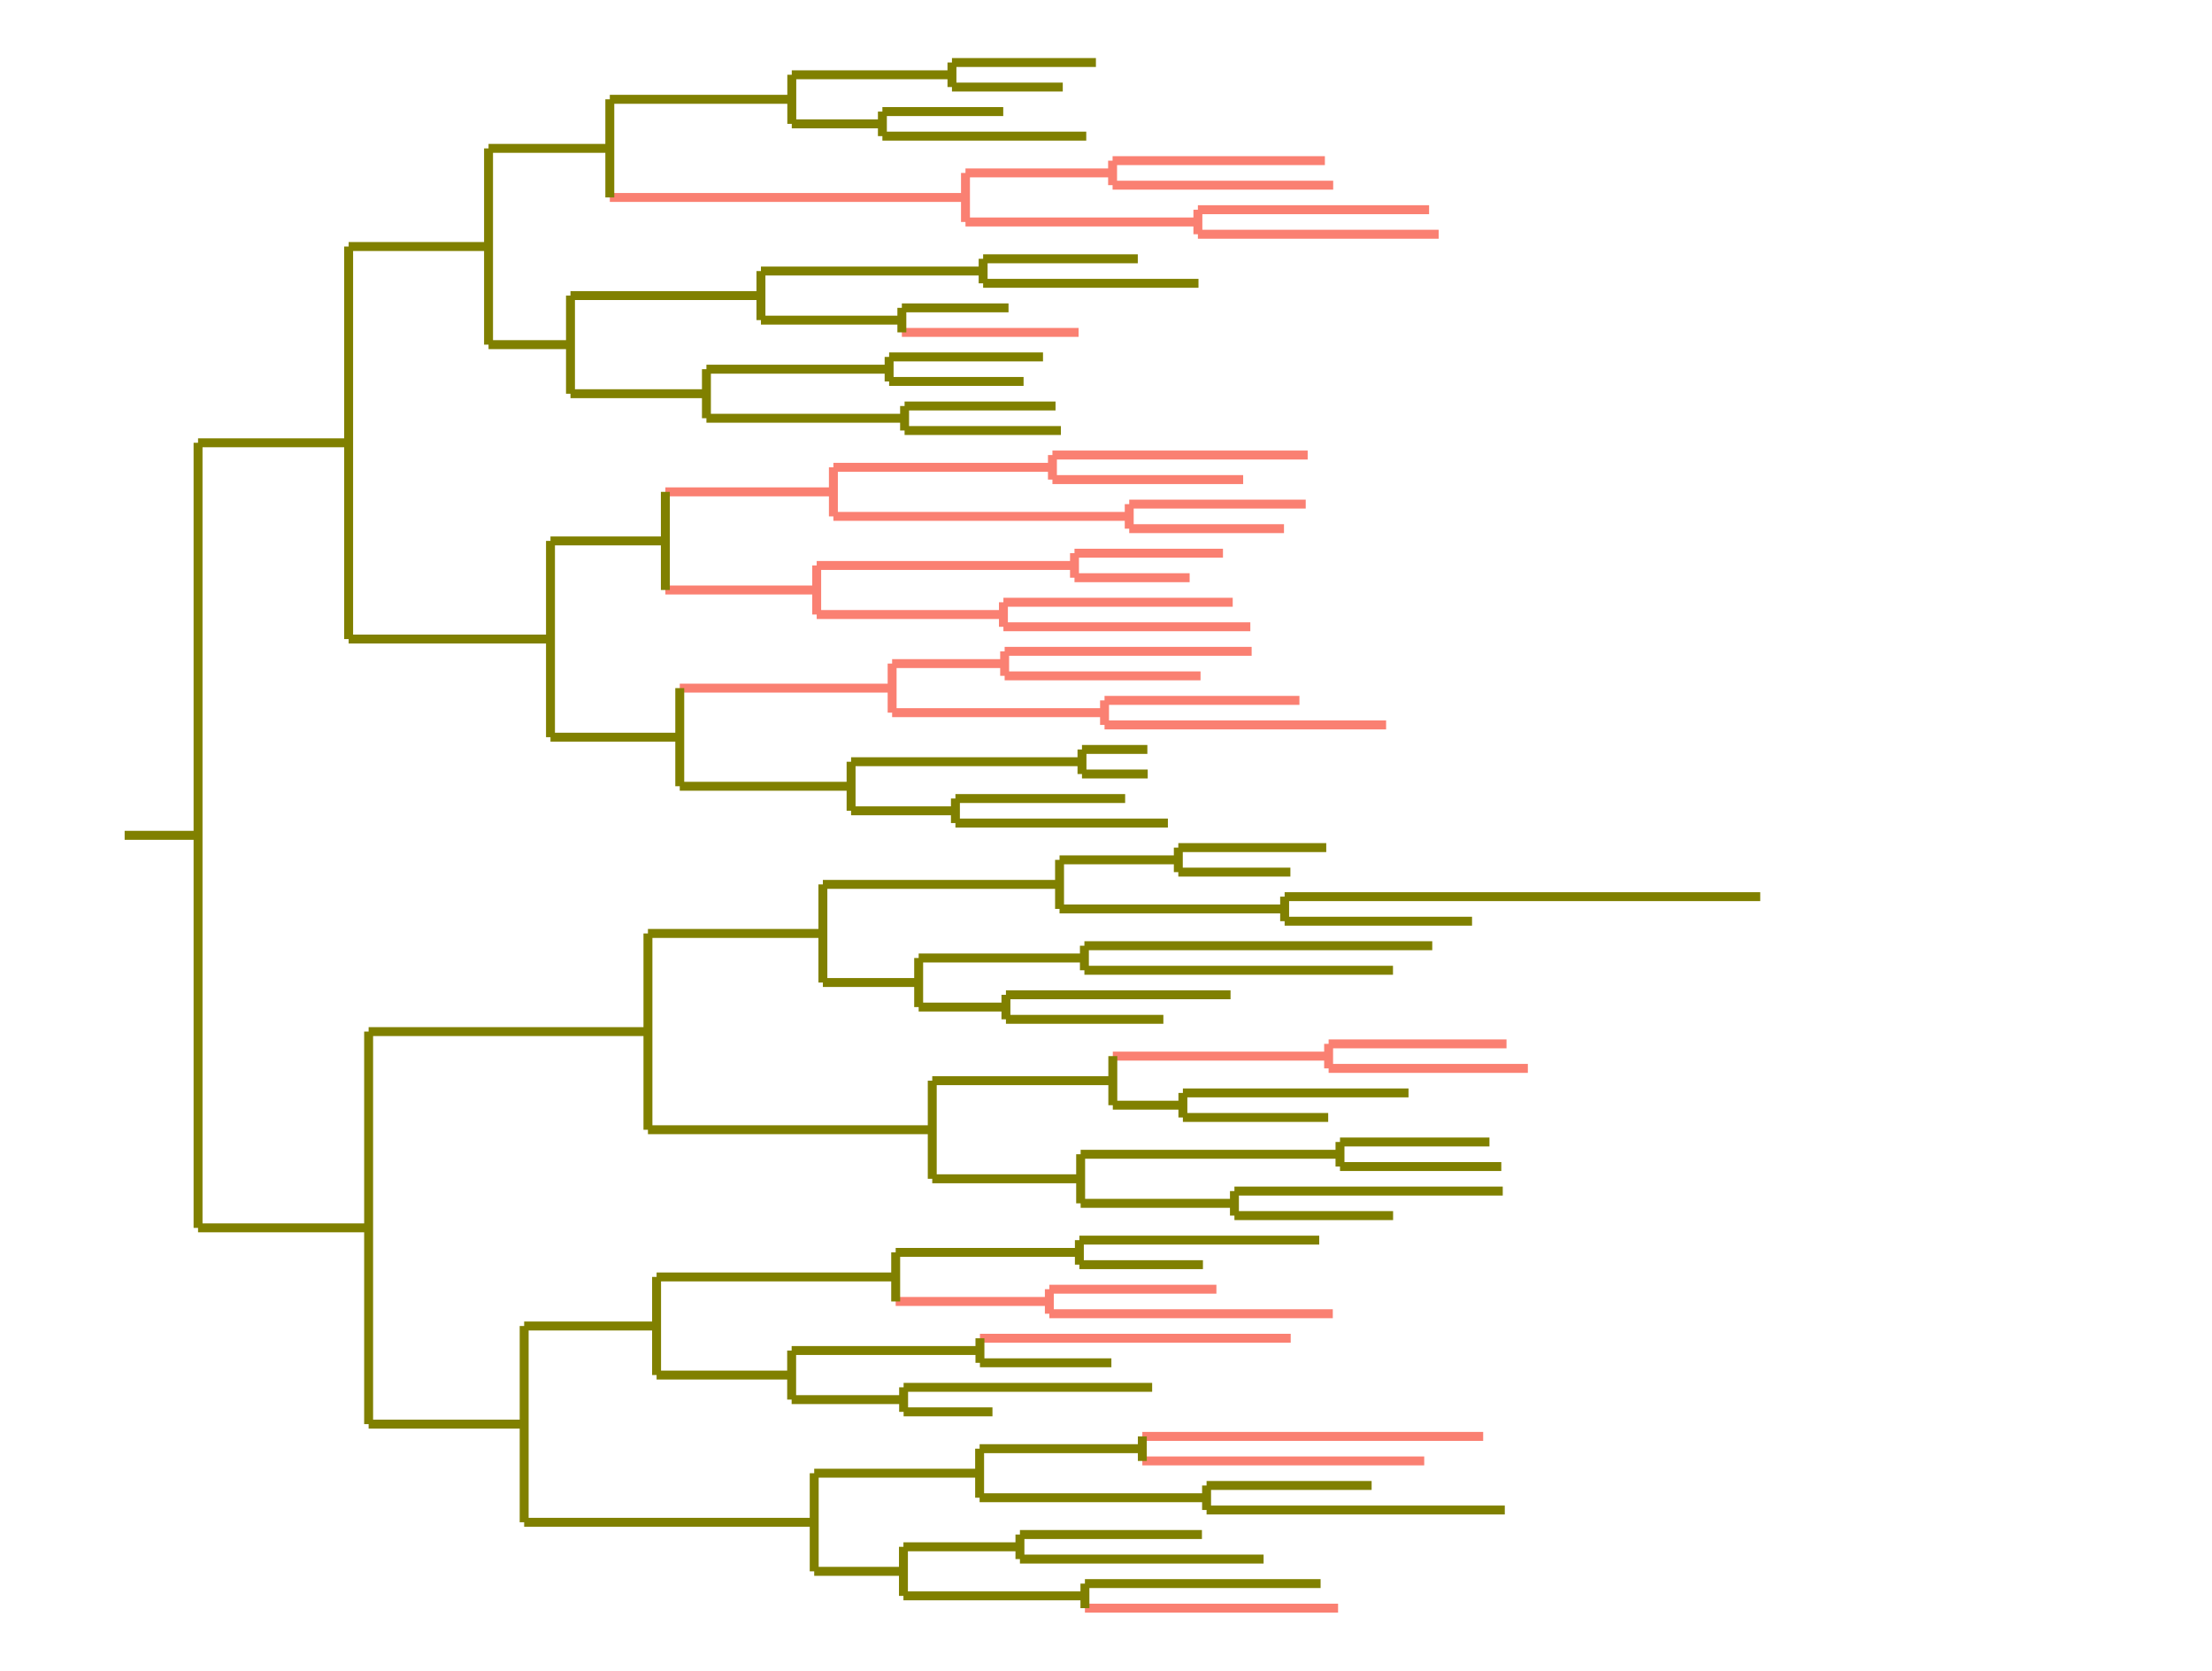<?xml version="1.0" encoding="utf-8" standalone="no"?>
<!DOCTYPE svg PUBLIC "-//W3C//DTD SVG 1.1//EN"
  "http://www.w3.org/Graphics/SVG/1.1/DTD/svg11.dtd">
<!-- Created with matplotlib (https://matplotlib.org/) -->
<svg height="280.512pt" version="1.1" viewBox="0 0 371.52 280.512" width="371.52pt" xmlns="http://www.w3.org/2000/svg" xmlns:xlink="http://www.w3.org/1999/xlink">
 <defs>
  <style type="text/css">
*{stroke-linecap:butt;stroke-linejoin:round;}
  </style>
 </defs>
 <g id="figure_1">
  <g id="patch_1">
   <path d="M 0 280.512 
L 371.52 280.512 
L 371.52 0 
L 0 0 
z
" style="fill:#ffffff;"/>
  </g>
  <g id="axes_1">
   <g id="LineCollection_1">
    <path clip-path="url(#p7f63324ae4)" d="M 20.935 140.256 
L 33.264 140.256 
" style="fill:none;stroke:#808000;stroke-width:1.5;"/>
   </g>
   <g id="LineCollection_2">
    <path clip-path="url(#p7f63324ae4)" d="M 33.264 74.346 
L 58.556 74.346 
" style="fill:none;stroke:#808000;stroke-width:1.5;"/>
   </g>
   <g id="LineCollection_3">
    <path clip-path="url(#p7f63324ae4)" d="M 58.556 41.391 
L 82.054 41.391 
" style="fill:none;stroke:#808000;stroke-width:1.5;"/>
   </g>
   <g id="LineCollection_4">
    <path clip-path="url(#p7f63324ae4)" d="M 82.054 24.913 
L 102.422 24.913 
" style="fill:none;stroke:#808000;stroke-width:1.5;"/>
   </g>
   <g id="LineCollection_5">
    <path clip-path="url(#p7f63324ae4)" d="M 102.422 16.675 
L 132.985 16.675 
" style="fill:none;stroke:#808000;stroke-width:1.5;"/>
   </g>
   <g id="LineCollection_6">
    <path clip-path="url(#p7f63324ae4)" d="M 132.985 12.555 
L 159.888 12.555 
" style="fill:none;stroke:#808000;stroke-width:1.5;"/>
   </g>
   <g id="LineCollection_7">
    <path clip-path="url(#p7f63324ae4)" d="M 159.888 10.496 
L 184.066 10.496 
" style="fill:none;stroke:#808000;stroke-width:1.5;"/>
   </g>
   <g id="LineCollection_8">
    <path clip-path="url(#p7f63324ae4)" d="M 159.888 14.615 
L 178.499 14.615 
" style="fill:none;stroke:#808000;stroke-width:1.5;"/>
   </g>
   <g id="LineCollection_9">
    <path clip-path="url(#p7f63324ae4)" d="M 132.985 20.794 
L 148.204 20.794 
" style="fill:none;stroke:#808000;stroke-width:1.5;"/>
   </g>
   <g id="LineCollection_10">
    <path clip-path="url(#p7f63324ae4)" d="M 148.204 18.734 
L 168.502 18.734 
" style="fill:none;stroke:#808000;stroke-width:1.5;"/>
   </g>
   <g id="LineCollection_11">
    <path clip-path="url(#p7f63324ae4)" d="M 148.204 22.854 
L 182.443 22.854 
" style="fill:none;stroke:#808000;stroke-width:1.5;"/>
   </g>
   <g id="LineCollection_12">
    <path clip-path="url(#p7f63324ae4)" d="M 102.422 33.152 
L 162.159 33.152 
" style="fill:none;stroke:#fa8072;stroke-width:1.5;"/>
   </g>
   <g id="LineCollection_13">
    <path clip-path="url(#p7f63324ae4)" d="M 162.159 29.033 
L 186.866 29.033 
" style="fill:none;stroke:#fa8072;stroke-width:1.5;"/>
   </g>
   <g id="LineCollection_14">
    <path clip-path="url(#p7f63324ae4)" d="M 186.866 26.973 
L 222.522 26.973 
" style="fill:none;stroke:#fa8072;stroke-width:1.5;"/>
   </g>
   <g id="LineCollection_15">
    <path clip-path="url(#p7f63324ae4)" d="M 186.866 31.092 
L 223.918 31.092 
" style="fill:none;stroke:#fa8072;stroke-width:1.5;"/>
   </g>
   <g id="LineCollection_16">
    <path clip-path="url(#p7f63324ae4)" d="M 162.159 37.271 
L 201.193 37.271 
" style="fill:none;stroke:#fa8072;stroke-width:1.5;"/>
   </g>
   <g id="LineCollection_17">
    <path clip-path="url(#p7f63324ae4)" d="M 201.193 35.212 
L 240.026 35.212 
" style="fill:none;stroke:#fa8072;stroke-width:1.5;"/>
   </g>
   <g id="LineCollection_18">
    <path clip-path="url(#p7f63324ae4)" d="M 201.193 39.331 
L 241.632 39.331 
" style="fill:none;stroke:#fa8072;stroke-width:1.5;"/>
   </g>
   <g id="LineCollection_19">
    <path clip-path="url(#p7f63324ae4)" d="M 82.054 57.868 
L 95.816 57.868 
" style="fill:none;stroke:#808000;stroke-width:1.5;"/>
   </g>
   <g id="LineCollection_20">
    <path clip-path="url(#p7f63324ae4)" d="M 95.816 49.63 
L 127.805 49.63 
" style="fill:none;stroke:#808000;stroke-width:1.5;"/>
   </g>
   <g id="LineCollection_21">
    <path clip-path="url(#p7f63324ae4)" d="M 127.805 45.51 
L 165.122 45.51 
" style="fill:none;stroke:#808000;stroke-width:1.5;"/>
   </g>
   <g id="LineCollection_22">
    <path clip-path="url(#p7f63324ae4)" d="M 165.122 43.451 
L 191.102 43.451 
" style="fill:none;stroke:#808000;stroke-width:1.5;"/>
   </g>
   <g id="LineCollection_23">
    <path clip-path="url(#p7f63324ae4)" d="M 165.122 47.57 
L 201.294 47.57 
" style="fill:none;stroke:#808000;stroke-width:1.5;"/>
   </g>
   <g id="LineCollection_24">
    <path clip-path="url(#p7f63324ae4)" d="M 127.805 53.749 
L 151.472 53.749 
" style="fill:none;stroke:#808000;stroke-width:1.5;"/>
   </g>
   <g id="LineCollection_25">
    <path clip-path="url(#p7f63324ae4)" d="M 151.472 51.689 
L 169.389 51.689 
" style="fill:none;stroke:#808000;stroke-width:1.5;"/>
   </g>
   <g id="LineCollection_26">
    <path clip-path="url(#p7f63324ae4)" d="M 151.472 55.809 
L 181.155 55.809 
" style="fill:none;stroke:#fa8072;stroke-width:1.5;"/>
   </g>
   <g id="LineCollection_27">
    <path clip-path="url(#p7f63324ae4)" d="M 95.816 66.107 
L 118.649 66.107 
" style="fill:none;stroke:#808000;stroke-width:1.5;"/>
   </g>
   <g id="LineCollection_28">
    <path clip-path="url(#p7f63324ae4)" d="M 118.649 61.988 
L 149.333 61.988 
" style="fill:none;stroke:#808000;stroke-width:1.5;"/>
   </g>
   <g id="LineCollection_29">
    <path clip-path="url(#p7f63324ae4)" d="M 149.333 59.928 
L 175.18 59.928 
" style="fill:none;stroke:#808000;stroke-width:1.5;"/>
   </g>
   <g id="LineCollection_30">
    <path clip-path="url(#p7f63324ae4)" d="M 149.333 64.047 
L 171.916 64.047 
" style="fill:none;stroke:#808000;stroke-width:1.5;"/>
   </g>
   <g id="LineCollection_31">
    <path clip-path="url(#p7f63324ae4)" d="M 118.649 70.227 
L 151.931 70.227 
" style="fill:none;stroke:#808000;stroke-width:1.5;"/>
   </g>
   <g id="LineCollection_32">
    <path clip-path="url(#p7f63324ae4)" d="M 151.931 68.167 
L 177.284 68.167 
" style="fill:none;stroke:#808000;stroke-width:1.5;"/>
   </g>
   <g id="LineCollection_33">
    <path clip-path="url(#p7f63324ae4)" d="M 151.931 72.286 
L 178.183 72.286 
" style="fill:none;stroke:#808000;stroke-width:1.5;"/>
   </g>
   <g id="LineCollection_34">
    <path clip-path="url(#p7f63324ae4)" d="M 58.556 107.301 
L 92.458 107.301 
" style="fill:none;stroke:#808000;stroke-width:1.5;"/>
   </g>
   <g id="LineCollection_35">
    <path clip-path="url(#p7f63324ae4)" d="M 92.458 90.823 
L 111.752 90.823 
" style="fill:none;stroke:#808000;stroke-width:1.5;"/>
   </g>
   <g id="LineCollection_36">
    <path clip-path="url(#p7f63324ae4)" d="M 111.752 82.585 
L 139.973 82.585 
" style="fill:none;stroke:#fa8072;stroke-width:1.5;"/>
   </g>
   <g id="LineCollection_37">
    <path clip-path="url(#p7f63324ae4)" d="M 139.973 78.465 
L 176.762 78.465 
" style="fill:none;stroke:#fa8072;stroke-width:1.5;"/>
   </g>
   <g id="LineCollection_38">
    <path clip-path="url(#p7f63324ae4)" d="M 176.762 76.406 
L 219.633 76.406 
" style="fill:none;stroke:#fa8072;stroke-width:1.5;"/>
   </g>
   <g id="LineCollection_39">
    <path clip-path="url(#p7f63324ae4)" d="M 176.762 80.525 
L 208.797 80.525 
" style="fill:none;stroke:#fa8072;stroke-width:1.5;"/>
   </g>
   <g id="LineCollection_40">
    <path clip-path="url(#p7f63324ae4)" d="M 139.973 86.704 
L 189.661 86.704 
" style="fill:none;stroke:#fa8072;stroke-width:1.5;"/>
   </g>
   <g id="LineCollection_41">
    <path clip-path="url(#p7f63324ae4)" d="M 189.661 84.644 
L 219.304 84.644 
" style="fill:none;stroke:#fa8072;stroke-width:1.5;"/>
   </g>
   <g id="LineCollection_42">
    <path clip-path="url(#p7f63324ae4)" d="M 189.661 88.764 
L 215.654 88.764 
" style="fill:none;stroke:#fa8072;stroke-width:1.5;"/>
   </g>
   <g id="LineCollection_43">
    <path clip-path="url(#p7f63324ae4)" d="M 111.752 99.062 
L 137.169 99.062 
" style="fill:none;stroke:#fa8072;stroke-width:1.5;"/>
   </g>
   <g id="LineCollection_44">
    <path clip-path="url(#p7f63324ae4)" d="M 137.169 94.943 
L 180.469 94.943 
" style="fill:none;stroke:#fa8072;stroke-width:1.5;"/>
   </g>
   <g id="LineCollection_45">
    <path clip-path="url(#p7f63324ae4)" d="M 180.469 92.883 
L 205.405 92.883 
" style="fill:none;stroke:#fa8072;stroke-width:1.5;"/>
   </g>
   <g id="LineCollection_46">
    <path clip-path="url(#p7f63324ae4)" d="M 180.469 97.003 
L 199.808 97.003 
" style="fill:none;stroke:#fa8072;stroke-width:1.5;"/>
   </g>
   <g id="LineCollection_47">
    <path clip-path="url(#p7f63324ae4)" d="M 137.169 103.182 
L 168.53 103.182 
" style="fill:none;stroke:#fa8072;stroke-width:1.5;"/>
   </g>
   <g id="LineCollection_48">
    <path clip-path="url(#p7f63324ae4)" d="M 168.53 101.122 
L 207.043 101.122 
" style="fill:none;stroke:#fa8072;stroke-width:1.5;"/>
   </g>
   <g id="LineCollection_49">
    <path clip-path="url(#p7f63324ae4)" d="M 168.53 105.241 
L 210.001 105.241 
" style="fill:none;stroke:#fa8072;stroke-width:1.5;"/>
   </g>
   <g id="LineCollection_50">
    <path clip-path="url(#p7f63324ae4)" d="M 92.458 123.778 
L 114.171 123.778 
" style="fill:none;stroke:#808000;stroke-width:1.5;"/>
   </g>
   <g id="LineCollection_51">
    <path clip-path="url(#p7f63324ae4)" d="M 114.171 115.54 
L 149.837 115.54 
" style="fill:none;stroke:#fa8072;stroke-width:1.5;"/>
   </g>
   <g id="LineCollection_52">
    <path clip-path="url(#p7f63324ae4)" d="M 149.837 111.42 
L 168.736 111.42 
" style="fill:none;stroke:#fa8072;stroke-width:1.5;"/>
   </g>
   <g id="LineCollection_53">
    <path clip-path="url(#p7f63324ae4)" d="M 168.736 109.361 
L 210.222 109.361 
" style="fill:none;stroke:#fa8072;stroke-width:1.5;"/>
   </g>
   <g id="LineCollection_54">
    <path clip-path="url(#p7f63324ae4)" d="M 168.736 113.48 
L 201.639 113.48 
" style="fill:none;stroke:#fa8072;stroke-width:1.5;"/>
   </g>
   <g id="LineCollection_55">
    <path clip-path="url(#p7f63324ae4)" d="M 149.837 119.659 
L 185.514 119.659 
" style="fill:none;stroke:#fa8072;stroke-width:1.5;"/>
   </g>
   <g id="LineCollection_56">
    <path clip-path="url(#p7f63324ae4)" d="M 185.514 117.599 
L 218.249 117.599 
" style="fill:none;stroke:#fa8072;stroke-width:1.5;"/>
   </g>
   <g id="LineCollection_57">
    <path clip-path="url(#p7f63324ae4)" d="M 185.514 121.719 
L 232.806 121.719 
" style="fill:none;stroke:#fa8072;stroke-width:1.5;"/>
   </g>
   <g id="LineCollection_58">
    <path clip-path="url(#p7f63324ae4)" d="M 114.171 132.017 
L 142.946 132.017 
" style="fill:none;stroke:#808000;stroke-width:1.5;"/>
   </g>
   <g id="LineCollection_59">
    <path clip-path="url(#p7f63324ae4)" d="M 142.946 127.898 
L 181.726 127.898 
" style="fill:none;stroke:#808000;stroke-width:1.5;"/>
   </g>
   <g id="LineCollection_60">
    <path clip-path="url(#p7f63324ae4)" d="M 181.726 125.838 
L 192.707 125.838 
" style="fill:none;stroke:#808000;stroke-width:1.5;"/>
   </g>
   <g id="LineCollection_61">
    <path clip-path="url(#p7f63324ae4)" d="M 181.726 129.958 
L 192.766 129.958 
" style="fill:none;stroke:#808000;stroke-width:1.5;"/>
   </g>
   <g id="LineCollection_62">
    <path clip-path="url(#p7f63324ae4)" d="M 142.946 136.137 
L 160.47 136.137 
" style="fill:none;stroke:#808000;stroke-width:1.5;"/>
   </g>
   <g id="LineCollection_63">
    <path clip-path="url(#p7f63324ae4)" d="M 160.47 134.077 
L 188.976 134.077 
" style="fill:none;stroke:#808000;stroke-width:1.5;"/>
   </g>
   <g id="LineCollection_64">
    <path clip-path="url(#p7f63324ae4)" d="M 160.47 138.196 
L 196.157 138.196 
" style="fill:none;stroke:#808000;stroke-width:1.5;"/>
   </g>
   <g id="LineCollection_65">
    <path clip-path="url(#p7f63324ae4)" d="M 33.264 206.166 
L 61.913 206.166 
" style="fill:none;stroke:#808000;stroke-width:1.5;"/>
   </g>
   <g id="LineCollection_66">
    <path clip-path="url(#p7f63324ae4)" d="M 61.913 173.211 
L 108.827 173.211 
" style="fill:none;stroke:#808000;stroke-width:1.5;"/>
   </g>
   <g id="LineCollection_67">
    <path clip-path="url(#p7f63324ae4)" d="M 108.827 156.734 
L 138.207 156.734 
" style="fill:none;stroke:#808000;stroke-width:1.5;"/>
   </g>
   <g id="LineCollection_68">
    <path clip-path="url(#p7f63324ae4)" d="M 138.207 148.495 
L 177.958 148.495 
" style="fill:none;stroke:#808000;stroke-width:1.5;"/>
   </g>
   <g id="LineCollection_69">
    <path clip-path="url(#p7f63324ae4)" d="M 177.958 144.375 
L 197.906 144.375 
" style="fill:none;stroke:#808000;stroke-width:1.5;"/>
   </g>
   <g id="LineCollection_70">
    <path clip-path="url(#p7f63324ae4)" d="M 197.906 142.316 
L 222.753 142.316 
" style="fill:none;stroke:#808000;stroke-width:1.5;"/>
   </g>
   <g id="LineCollection_71">
    <path clip-path="url(#p7f63324ae4)" d="M 197.906 146.435 
L 216.729 146.435 
" style="fill:none;stroke:#808000;stroke-width:1.5;"/>
   </g>
   <g id="LineCollection_72">
    <path clip-path="url(#p7f63324ae4)" d="M 177.958 152.614 
L 215.763 152.614 
" style="fill:none;stroke:#808000;stroke-width:1.5;"/>
   </g>
   <g id="LineCollection_73">
    <path clip-path="url(#p7f63324ae4)" d="M 215.763 150.554 
L 295.643 150.554 
" style="fill:none;stroke:#808000;stroke-width:1.5;"/>
   </g>
   <g id="LineCollection_74">
    <path clip-path="url(#p7f63324ae4)" d="M 215.763 154.674 
L 247.239 154.674 
" style="fill:none;stroke:#808000;stroke-width:1.5;"/>
   </g>
   <g id="LineCollection_75">
    <path clip-path="url(#p7f63324ae4)" d="M 138.207 164.972 
L 154.295 164.972 
" style="fill:none;stroke:#808000;stroke-width:1.5;"/>
   </g>
   <g id="LineCollection_76">
    <path clip-path="url(#p7f63324ae4)" d="M 154.295 160.853 
L 182.133 160.853 
" style="fill:none;stroke:#808000;stroke-width:1.5;"/>
   </g>
   <g id="LineCollection_77">
    <path clip-path="url(#p7f63324ae4)" d="M 182.133 158.793 
L 240.558 158.793 
" style="fill:none;stroke:#808000;stroke-width:1.5;"/>
   </g>
   <g id="LineCollection_78">
    <path clip-path="url(#p7f63324ae4)" d="M 182.133 162.913 
L 233.96 162.913 
" style="fill:none;stroke:#808000;stroke-width:1.5;"/>
   </g>
   <g id="LineCollection_79">
    <path clip-path="url(#p7f63324ae4)" d="M 154.295 169.092 
L 168.954 169.092 
" style="fill:none;stroke:#808000;stroke-width:1.5;"/>
   </g>
   <g id="LineCollection_80">
    <path clip-path="url(#p7f63324ae4)" d="M 168.954 167.032 
L 206.678 167.032 
" style="fill:none;stroke:#808000;stroke-width:1.5;"/>
   </g>
   <g id="LineCollection_81">
    <path clip-path="url(#p7f63324ae4)" d="M 168.954 171.151 
L 195.395 171.151 
" style="fill:none;stroke:#808000;stroke-width:1.5;"/>
   </g>
   <g id="LineCollection_82">
    <path clip-path="url(#p7f63324ae4)" d="M 108.827 189.689 
L 156.578 189.689 
" style="fill:none;stroke:#808000;stroke-width:1.5;"/>
   </g>
   <g id="LineCollection_83">
    <path clip-path="url(#p7f63324ae4)" d="M 156.578 181.45 
L 186.904 181.45 
" style="fill:none;stroke:#808000;stroke-width:1.5;"/>
   </g>
   <g id="LineCollection_84">
    <path clip-path="url(#p7f63324ae4)" d="M 186.904 177.33 
L 223.15 177.33 
" style="fill:none;stroke:#fa8072;stroke-width:1.5;"/>
   </g>
   <g id="LineCollection_85">
    <path clip-path="url(#p7f63324ae4)" d="M 223.15 175.271 
L 253.028 175.271 
" style="fill:none;stroke:#fa8072;stroke-width:1.5;"/>
   </g>
   <g id="LineCollection_86">
    <path clip-path="url(#p7f63324ae4)" d="M 223.15 179.39 
L 256.613 179.39 
" style="fill:none;stroke:#fa8072;stroke-width:1.5;"/>
   </g>
   <g id="LineCollection_87">
    <path clip-path="url(#p7f63324ae4)" d="M 186.904 185.569 
L 198.675 185.569 
" style="fill:none;stroke:#808000;stroke-width:1.5;"/>
   </g>
   <g id="LineCollection_88">
    <path clip-path="url(#p7f63324ae4)" d="M 198.675 183.509 
L 236.569 183.509 
" style="fill:none;stroke:#808000;stroke-width:1.5;"/>
   </g>
   <g id="LineCollection_89">
    <path clip-path="url(#p7f63324ae4)" d="M 198.675 187.629 
L 223.079 187.629 
" style="fill:none;stroke:#808000;stroke-width:1.5;"/>
   </g>
   <g id="LineCollection_90">
    <path clip-path="url(#p7f63324ae4)" d="M 156.578 197.927 
L 181.501 197.927 
" style="fill:none;stroke:#808000;stroke-width:1.5;"/>
   </g>
   <g id="LineCollection_91">
    <path clip-path="url(#p7f63324ae4)" d="M 181.501 193.808 
L 225.061 193.808 
" style="fill:none;stroke:#808000;stroke-width:1.5;"/>
   </g>
   <g id="LineCollection_92">
    <path clip-path="url(#p7f63324ae4)" d="M 225.061 191.748 
L 250.163 191.748 
" style="fill:none;stroke:#808000;stroke-width:1.5;"/>
   </g>
   <g id="LineCollection_93">
    <path clip-path="url(#p7f63324ae4)" d="M 225.061 195.868 
L 252.154 195.868 
" style="fill:none;stroke:#808000;stroke-width:1.5;"/>
   </g>
   <g id="LineCollection_94">
    <path clip-path="url(#p7f63324ae4)" d="M 181.501 202.047 
L 207.331 202.047 
" style="fill:none;stroke:#808000;stroke-width:1.5;"/>
   </g>
   <g id="LineCollection_95">
    <path clip-path="url(#p7f63324ae4)" d="M 207.331 199.987 
L 252.396 199.987 
" style="fill:none;stroke:#808000;stroke-width:1.5;"/>
   </g>
   <g id="LineCollection_96">
    <path clip-path="url(#p7f63324ae4)" d="M 207.331 204.106 
L 233.979 204.106 
" style="fill:none;stroke:#808000;stroke-width:1.5;"/>
   </g>
   <g id="LineCollection_97">
    <path clip-path="url(#p7f63324ae4)" d="M 61.913 239.121 
L 88.037 239.121 
" style="fill:none;stroke:#808000;stroke-width:1.5;"/>
   </g>
   <g id="LineCollection_98">
    <path clip-path="url(#p7f63324ae4)" d="M 88.037 222.644 
L 110.277 222.644 
" style="fill:none;stroke:#808000;stroke-width:1.5;"/>
   </g>
   <g id="LineCollection_99">
    <path clip-path="url(#p7f63324ae4)" d="M 110.277 214.405 
L 150.436 214.405 
" style="fill:none;stroke:#808000;stroke-width:1.5;"/>
   </g>
   <g id="LineCollection_100">
    <path clip-path="url(#p7f63324ae4)" d="M 150.436 210.285 
L 181.287 210.285 
" style="fill:none;stroke:#808000;stroke-width:1.5;"/>
   </g>
   <g id="LineCollection_101">
    <path clip-path="url(#p7f63324ae4)" d="M 181.287 208.226 
L 221.571 208.226 
" style="fill:none;stroke:#808000;stroke-width:1.5;"/>
   </g>
   <g id="LineCollection_102">
    <path clip-path="url(#p7f63324ae4)" d="M 181.287 212.345 
L 202.041 212.345 
" style="fill:none;stroke:#808000;stroke-width:1.5;"/>
   </g>
   <g id="LineCollection_103">
    <path clip-path="url(#p7f63324ae4)" d="M 150.436 218.524 
L 176.244 218.524 
" style="fill:none;stroke:#fa8072;stroke-width:1.5;"/>
   </g>
   <g id="LineCollection_104">
    <path clip-path="url(#p7f63324ae4)" d="M 176.244 216.465 
L 204.304 216.465 
" style="fill:none;stroke:#fa8072;stroke-width:1.5;"/>
   </g>
   <g id="LineCollection_105">
    <path clip-path="url(#p7f63324ae4)" d="M 176.244 220.584 
L 223.852 220.584 
" style="fill:none;stroke:#fa8072;stroke-width:1.5;"/>
   </g>
   <g id="LineCollection_106">
    <path clip-path="url(#p7f63324ae4)" d="M 110.277 230.882 
L 132.962 230.882 
" style="fill:none;stroke:#808000;stroke-width:1.5;"/>
   </g>
   <g id="LineCollection_107">
    <path clip-path="url(#p7f63324ae4)" d="M 132.962 226.763 
L 164.588 226.763 
" style="fill:none;stroke:#808000;stroke-width:1.5;"/>
   </g>
   <g id="LineCollection_108">
    <path clip-path="url(#p7f63324ae4)" d="M 164.588 224.703 
L 216.782 224.703 
" style="fill:none;stroke:#fa8072;stroke-width:1.5;"/>
   </g>
   <g id="LineCollection_109">
    <path clip-path="url(#p7f63324ae4)" d="M 164.588 228.823 
L 186.664 228.823 
" style="fill:none;stroke:#808000;stroke-width:1.5;"/>
   </g>
   <g id="LineCollection_110">
    <path clip-path="url(#p7f63324ae4)" d="M 132.962 235.002 
L 151.767 235.002 
" style="fill:none;stroke:#808000;stroke-width:1.5;"/>
   </g>
   <g id="LineCollection_111">
    <path clip-path="url(#p7f63324ae4)" d="M 151.767 232.942 
L 193.511 232.942 
" style="fill:none;stroke:#808000;stroke-width:1.5;"/>
   </g>
   <g id="LineCollection_112">
    <path clip-path="url(#p7f63324ae4)" d="M 151.767 237.061 
L 166.691 237.061 
" style="fill:none;stroke:#808000;stroke-width:1.5;"/>
   </g>
   <g id="LineCollection_113">
    <path clip-path="url(#p7f63324ae4)" d="M 88.037 255.599 
L 136.751 255.599 
" style="fill:none;stroke:#808000;stroke-width:1.5;"/>
   </g>
   <g id="LineCollection_114">
    <path clip-path="url(#p7f63324ae4)" d="M 136.751 247.36 
L 164.533 247.36 
" style="fill:none;stroke:#808000;stroke-width:1.5;"/>
   </g>
   <g id="LineCollection_115">
    <path clip-path="url(#p7f63324ae4)" d="M 164.533 243.241 
L 191.861 243.241 
" style="fill:none;stroke:#808000;stroke-width:1.5;"/>
   </g>
   <g id="LineCollection_116">
    <path clip-path="url(#p7f63324ae4)" d="M 191.861 241.181 
L 249.108 241.181 
" style="fill:none;stroke:#fa8072;stroke-width:1.5;"/>
   </g>
   <g id="LineCollection_117">
    <path clip-path="url(#p7f63324ae4)" d="M 191.861 245.3 
L 239.209 245.3 
" style="fill:none;stroke:#fa8072;stroke-width:1.5;"/>
   </g>
   <g id="LineCollection_118">
    <path clip-path="url(#p7f63324ae4)" d="M 164.533 251.479 
L 202.652 251.479 
" style="fill:none;stroke:#808000;stroke-width:1.5;"/>
   </g>
   <g id="LineCollection_119">
    <path clip-path="url(#p7f63324ae4)" d="M 202.652 249.42 
L 230.373 249.42 
" style="fill:none;stroke:#808000;stroke-width:1.5;"/>
   </g>
   <g id="LineCollection_120">
    <path clip-path="url(#p7f63324ae4)" d="M 202.652 253.539 
L 252.74 253.539 
" style="fill:none;stroke:#808000;stroke-width:1.5;"/>
   </g>
   <g id="LineCollection_121">
    <path clip-path="url(#p7f63324ae4)" d="M 136.751 263.837 
L 151.738 263.837 
" style="fill:none;stroke:#808000;stroke-width:1.5;"/>
   </g>
   <g id="LineCollection_122">
    <path clip-path="url(#p7f63324ae4)" d="M 151.738 259.718 
L 171.305 259.718 
" style="fill:none;stroke:#808000;stroke-width:1.5;"/>
   </g>
   <g id="LineCollection_123">
    <path clip-path="url(#p7f63324ae4)" d="M 171.305 257.658 
L 201.873 257.658 
" style="fill:none;stroke:#808000;stroke-width:1.5;"/>
   </g>
   <g id="LineCollection_124">
    <path clip-path="url(#p7f63324ae4)" d="M 171.305 261.778 
L 212.226 261.778 
" style="fill:none;stroke:#808000;stroke-width:1.5;"/>
   </g>
   <g id="LineCollection_125">
    <path clip-path="url(#p7f63324ae4)" d="M 151.738 267.957 
L 182.22 267.957 
" style="fill:none;stroke:#808000;stroke-width:1.5;"/>
   </g>
   <g id="LineCollection_126">
    <path clip-path="url(#p7f63324ae4)" d="M 182.22 265.897 
L 221.802 265.897 
" style="fill:none;stroke:#808000;stroke-width:1.5;"/>
   </g>
   <g id="LineCollection_127">
    <path clip-path="url(#p7f63324ae4)" d="M 182.22 270.016 
L 224.738 270.016 
" style="fill:none;stroke:#fa8072;stroke-width:1.5;"/>
   </g>
   <g id="LineCollection_128">
    <path clip-path="url(#p7f63324ae4)" d="M 33.264 206.166 
L 33.264 74.346 
" style="fill:none;stroke:#808000;stroke-width:1.5;"/>
   </g>
   <g id="LineCollection_129">
    <path clip-path="url(#p7f63324ae4)" d="M 58.556 107.301 
L 58.556 41.391 
" style="fill:none;stroke:#808000;stroke-width:1.5;"/>
   </g>
   <g id="LineCollection_130">
    <path clip-path="url(#p7f63324ae4)" d="M 82.054 57.868 
L 82.054 24.913 
" style="fill:none;stroke:#808000;stroke-width:1.5;"/>
   </g>
   <g id="LineCollection_131">
    <path clip-path="url(#p7f63324ae4)" d="M 102.422 33.152 
L 102.422 16.675 
" style="fill:none;stroke:#808000;stroke-width:1.5;"/>
   </g>
   <g id="LineCollection_132">
    <path clip-path="url(#p7f63324ae4)" d="M 132.985 20.794 
L 132.985 12.555 
" style="fill:none;stroke:#808000;stroke-width:1.5;"/>
   </g>
   <g id="LineCollection_133">
    <path clip-path="url(#p7f63324ae4)" d="M 159.888 14.615 
L 159.888 10.496 
" style="fill:none;stroke:#808000;stroke-width:1.5;"/>
   </g>
   <g id="LineCollection_134">
    <path clip-path="url(#p7f63324ae4)" d="M 148.204 22.854 
L 148.204 18.734 
" style="fill:none;stroke:#808000;stroke-width:1.5;"/>
   </g>
   <g id="LineCollection_135">
    <path clip-path="url(#p7f63324ae4)" d="M 162.159 37.271 
L 162.159 29.033 
" style="fill:none;stroke:#fa8072;stroke-width:1.5;"/>
   </g>
   <g id="LineCollection_136">
    <path clip-path="url(#p7f63324ae4)" d="M 186.866 31.092 
L 186.866 26.973 
" style="fill:none;stroke:#fa8072;stroke-width:1.5;"/>
   </g>
   <g id="LineCollection_137">
    <path clip-path="url(#p7f63324ae4)" d="M 201.193 39.331 
L 201.193 35.212 
" style="fill:none;stroke:#fa8072;stroke-width:1.5;"/>
   </g>
   <g id="LineCollection_138">
    <path clip-path="url(#p7f63324ae4)" d="M 95.816 66.107 
L 95.816 49.63 
" style="fill:none;stroke:#808000;stroke-width:1.5;"/>
   </g>
   <g id="LineCollection_139">
    <path clip-path="url(#p7f63324ae4)" d="M 127.805 53.749 
L 127.805 45.51 
" style="fill:none;stroke:#808000;stroke-width:1.5;"/>
   </g>
   <g id="LineCollection_140">
    <path clip-path="url(#p7f63324ae4)" d="M 165.122 47.57 
L 165.122 43.451 
" style="fill:none;stroke:#808000;stroke-width:1.5;"/>
   </g>
   <g id="LineCollection_141">
    <path clip-path="url(#p7f63324ae4)" d="M 151.472 55.809 
L 151.472 51.689 
" style="fill:none;stroke:#808000;stroke-width:1.5;"/>
   </g>
   <g id="LineCollection_142">
    <path clip-path="url(#p7f63324ae4)" d="M 118.649 70.227 
L 118.649 61.988 
" style="fill:none;stroke:#808000;stroke-width:1.5;"/>
   </g>
   <g id="LineCollection_143">
    <path clip-path="url(#p7f63324ae4)" d="M 149.333 64.047 
L 149.333 59.928 
" style="fill:none;stroke:#808000;stroke-width:1.5;"/>
   </g>
   <g id="LineCollection_144">
    <path clip-path="url(#p7f63324ae4)" d="M 151.931 72.286 
L 151.931 68.167 
" style="fill:none;stroke:#808000;stroke-width:1.5;"/>
   </g>
   <g id="LineCollection_145">
    <path clip-path="url(#p7f63324ae4)" d="M 92.458 123.778 
L 92.458 90.823 
" style="fill:none;stroke:#808000;stroke-width:1.5;"/>
   </g>
   <g id="LineCollection_146">
    <path clip-path="url(#p7f63324ae4)" d="M 111.752 99.062 
L 111.752 82.585 
" style="fill:none;stroke:#808000;stroke-width:1.5;"/>
   </g>
   <g id="LineCollection_147">
    <path clip-path="url(#p7f63324ae4)" d="M 139.973 86.704 
L 139.973 78.465 
" style="fill:none;stroke:#fa8072;stroke-width:1.5;"/>
   </g>
   <g id="LineCollection_148">
    <path clip-path="url(#p7f63324ae4)" d="M 176.762 80.525 
L 176.762 76.406 
" style="fill:none;stroke:#fa8072;stroke-width:1.5;"/>
   </g>
   <g id="LineCollection_149">
    <path clip-path="url(#p7f63324ae4)" d="M 189.661 88.764 
L 189.661 84.644 
" style="fill:none;stroke:#fa8072;stroke-width:1.5;"/>
   </g>
   <g id="LineCollection_150">
    <path clip-path="url(#p7f63324ae4)" d="M 137.169 103.182 
L 137.169 94.943 
" style="fill:none;stroke:#fa8072;stroke-width:1.5;"/>
   </g>
   <g id="LineCollection_151">
    <path clip-path="url(#p7f63324ae4)" d="M 180.469 97.003 
L 180.469 92.883 
" style="fill:none;stroke:#fa8072;stroke-width:1.5;"/>
   </g>
   <g id="LineCollection_152">
    <path clip-path="url(#p7f63324ae4)" d="M 168.53 105.241 
L 168.53 101.122 
" style="fill:none;stroke:#fa8072;stroke-width:1.5;"/>
   </g>
   <g id="LineCollection_153">
    <path clip-path="url(#p7f63324ae4)" d="M 114.171 132.017 
L 114.171 115.54 
" style="fill:none;stroke:#808000;stroke-width:1.5;"/>
   </g>
   <g id="LineCollection_154">
    <path clip-path="url(#p7f63324ae4)" d="M 149.837 119.659 
L 149.837 111.42 
" style="fill:none;stroke:#fa8072;stroke-width:1.5;"/>
   </g>
   <g id="LineCollection_155">
    <path clip-path="url(#p7f63324ae4)" d="M 168.736 113.48 
L 168.736 109.361 
" style="fill:none;stroke:#fa8072;stroke-width:1.5;"/>
   </g>
   <g id="LineCollection_156">
    <path clip-path="url(#p7f63324ae4)" d="M 185.514 121.719 
L 185.514 117.599 
" style="fill:none;stroke:#fa8072;stroke-width:1.5;"/>
   </g>
   <g id="LineCollection_157">
    <path clip-path="url(#p7f63324ae4)" d="M 142.946 136.137 
L 142.946 127.898 
" style="fill:none;stroke:#808000;stroke-width:1.5;"/>
   </g>
   <g id="LineCollection_158">
    <path clip-path="url(#p7f63324ae4)" d="M 181.726 129.958 
L 181.726 125.838 
" style="fill:none;stroke:#808000;stroke-width:1.5;"/>
   </g>
   <g id="LineCollection_159">
    <path clip-path="url(#p7f63324ae4)" d="M 160.47 138.196 
L 160.47 134.077 
" style="fill:none;stroke:#808000;stroke-width:1.5;"/>
   </g>
   <g id="LineCollection_160">
    <path clip-path="url(#p7f63324ae4)" d="M 61.913 239.121 
L 61.913 173.211 
" style="fill:none;stroke:#808000;stroke-width:1.5;"/>
   </g>
   <g id="LineCollection_161">
    <path clip-path="url(#p7f63324ae4)" d="M 108.827 189.689 
L 108.827 156.734 
" style="fill:none;stroke:#808000;stroke-width:1.5;"/>
   </g>
   <g id="LineCollection_162">
    <path clip-path="url(#p7f63324ae4)" d="M 138.207 164.972 
L 138.207 148.495 
" style="fill:none;stroke:#808000;stroke-width:1.5;"/>
   </g>
   <g id="LineCollection_163">
    <path clip-path="url(#p7f63324ae4)" d="M 177.958 152.614 
L 177.958 144.375 
" style="fill:none;stroke:#808000;stroke-width:1.5;"/>
   </g>
   <g id="LineCollection_164">
    <path clip-path="url(#p7f63324ae4)" d="M 197.906 146.435 
L 197.906 142.316 
" style="fill:none;stroke:#808000;stroke-width:1.5;"/>
   </g>
   <g id="LineCollection_165">
    <path clip-path="url(#p7f63324ae4)" d="M 215.763 154.674 
L 215.763 150.554 
" style="fill:none;stroke:#808000;stroke-width:1.5;"/>
   </g>
   <g id="LineCollection_166">
    <path clip-path="url(#p7f63324ae4)" d="M 154.295 169.092 
L 154.295 160.853 
" style="fill:none;stroke:#808000;stroke-width:1.5;"/>
   </g>
   <g id="LineCollection_167">
    <path clip-path="url(#p7f63324ae4)" d="M 182.133 162.913 
L 182.133 158.793 
" style="fill:none;stroke:#808000;stroke-width:1.5;"/>
   </g>
   <g id="LineCollection_168">
    <path clip-path="url(#p7f63324ae4)" d="M 168.954 171.151 
L 168.954 167.032 
" style="fill:none;stroke:#808000;stroke-width:1.5;"/>
   </g>
   <g id="LineCollection_169">
    <path clip-path="url(#p7f63324ae4)" d="M 156.578 197.927 
L 156.578 181.45 
" style="fill:none;stroke:#808000;stroke-width:1.5;"/>
   </g>
   <g id="LineCollection_170">
    <path clip-path="url(#p7f63324ae4)" d="M 186.904 185.569 
L 186.904 177.33 
" style="fill:none;stroke:#808000;stroke-width:1.5;"/>
   </g>
   <g id="LineCollection_171">
    <path clip-path="url(#p7f63324ae4)" d="M 223.15 179.39 
L 223.15 175.271 
" style="fill:none;stroke:#fa8072;stroke-width:1.5;"/>
   </g>
   <g id="LineCollection_172">
    <path clip-path="url(#p7f63324ae4)" d="M 198.675 187.629 
L 198.675 183.509 
" style="fill:none;stroke:#808000;stroke-width:1.5;"/>
   </g>
   <g id="LineCollection_173">
    <path clip-path="url(#p7f63324ae4)" d="M 181.501 202.047 
L 181.501 193.808 
" style="fill:none;stroke:#808000;stroke-width:1.5;"/>
   </g>
   <g id="LineCollection_174">
    <path clip-path="url(#p7f63324ae4)" d="M 225.061 195.868 
L 225.061 191.748 
" style="fill:none;stroke:#808000;stroke-width:1.5;"/>
   </g>
   <g id="LineCollection_175">
    <path clip-path="url(#p7f63324ae4)" d="M 207.331 204.106 
L 207.331 199.987 
" style="fill:none;stroke:#808000;stroke-width:1.5;"/>
   </g>
   <g id="LineCollection_176">
    <path clip-path="url(#p7f63324ae4)" d="M 88.037 255.599 
L 88.037 222.644 
" style="fill:none;stroke:#808000;stroke-width:1.5;"/>
   </g>
   <g id="LineCollection_177">
    <path clip-path="url(#p7f63324ae4)" d="M 110.277 230.882 
L 110.277 214.405 
" style="fill:none;stroke:#808000;stroke-width:1.5;"/>
   </g>
   <g id="LineCollection_178">
    <path clip-path="url(#p7f63324ae4)" d="M 150.436 218.524 
L 150.436 210.285 
" style="fill:none;stroke:#808000;stroke-width:1.5;"/>
   </g>
   <g id="LineCollection_179">
    <path clip-path="url(#p7f63324ae4)" d="M 181.287 212.345 
L 181.287 208.226 
" style="fill:none;stroke:#808000;stroke-width:1.5;"/>
   </g>
   <g id="LineCollection_180">
    <path clip-path="url(#p7f63324ae4)" d="M 176.244 220.584 
L 176.244 216.465 
" style="fill:none;stroke:#fa8072;stroke-width:1.5;"/>
   </g>
   <g id="LineCollection_181">
    <path clip-path="url(#p7f63324ae4)" d="M 132.962 235.002 
L 132.962 226.763 
" style="fill:none;stroke:#808000;stroke-width:1.5;"/>
   </g>
   <g id="LineCollection_182">
    <path clip-path="url(#p7f63324ae4)" d="M 164.588 228.823 
L 164.588 224.703 
" style="fill:none;stroke:#808000;stroke-width:1.5;"/>
   </g>
   <g id="LineCollection_183">
    <path clip-path="url(#p7f63324ae4)" d="M 151.767 237.061 
L 151.767 232.942 
" style="fill:none;stroke:#808000;stroke-width:1.5;"/>
   </g>
   <g id="LineCollection_184">
    <path clip-path="url(#p7f63324ae4)" d="M 136.751 263.837 
L 136.751 247.36 
" style="fill:none;stroke:#808000;stroke-width:1.5;"/>
   </g>
   <g id="LineCollection_185">
    <path clip-path="url(#p7f63324ae4)" d="M 164.533 251.479 
L 164.533 243.241 
" style="fill:none;stroke:#808000;stroke-width:1.5;"/>
   </g>
   <g id="LineCollection_186">
    <path clip-path="url(#p7f63324ae4)" d="M 191.861 245.3 
L 191.861 241.181 
" style="fill:none;stroke:#808000;stroke-width:1.5;"/>
   </g>
   <g id="LineCollection_187">
    <path clip-path="url(#p7f63324ae4)" d="M 202.652 253.539 
L 202.652 249.42 
" style="fill:none;stroke:#808000;stroke-width:1.5;"/>
   </g>
   <g id="LineCollection_188">
    <path clip-path="url(#p7f63324ae4)" d="M 151.738 267.957 
L 151.738 259.718 
" style="fill:none;stroke:#808000;stroke-width:1.5;"/>
   </g>
   <g id="LineCollection_189">
    <path clip-path="url(#p7f63324ae4)" d="M 171.305 261.778 
L 171.305 257.658 
" style="fill:none;stroke:#808000;stroke-width:1.5;"/>
   </g>
   <g id="LineCollection_190">
    <path clip-path="url(#p7f63324ae4)" d="M 182.22 270.016 
L 182.22 265.897 
" style="fill:none;stroke:#808000;stroke-width:1.5;"/>
   </g>
  </g>
 </g>
 <defs>
  <clipPath id="p7f63324ae4">
   <rect height="266.112" width="357.12" x="7.2" y="7.2"/>
  </clipPath>
 </defs>
</svg>
